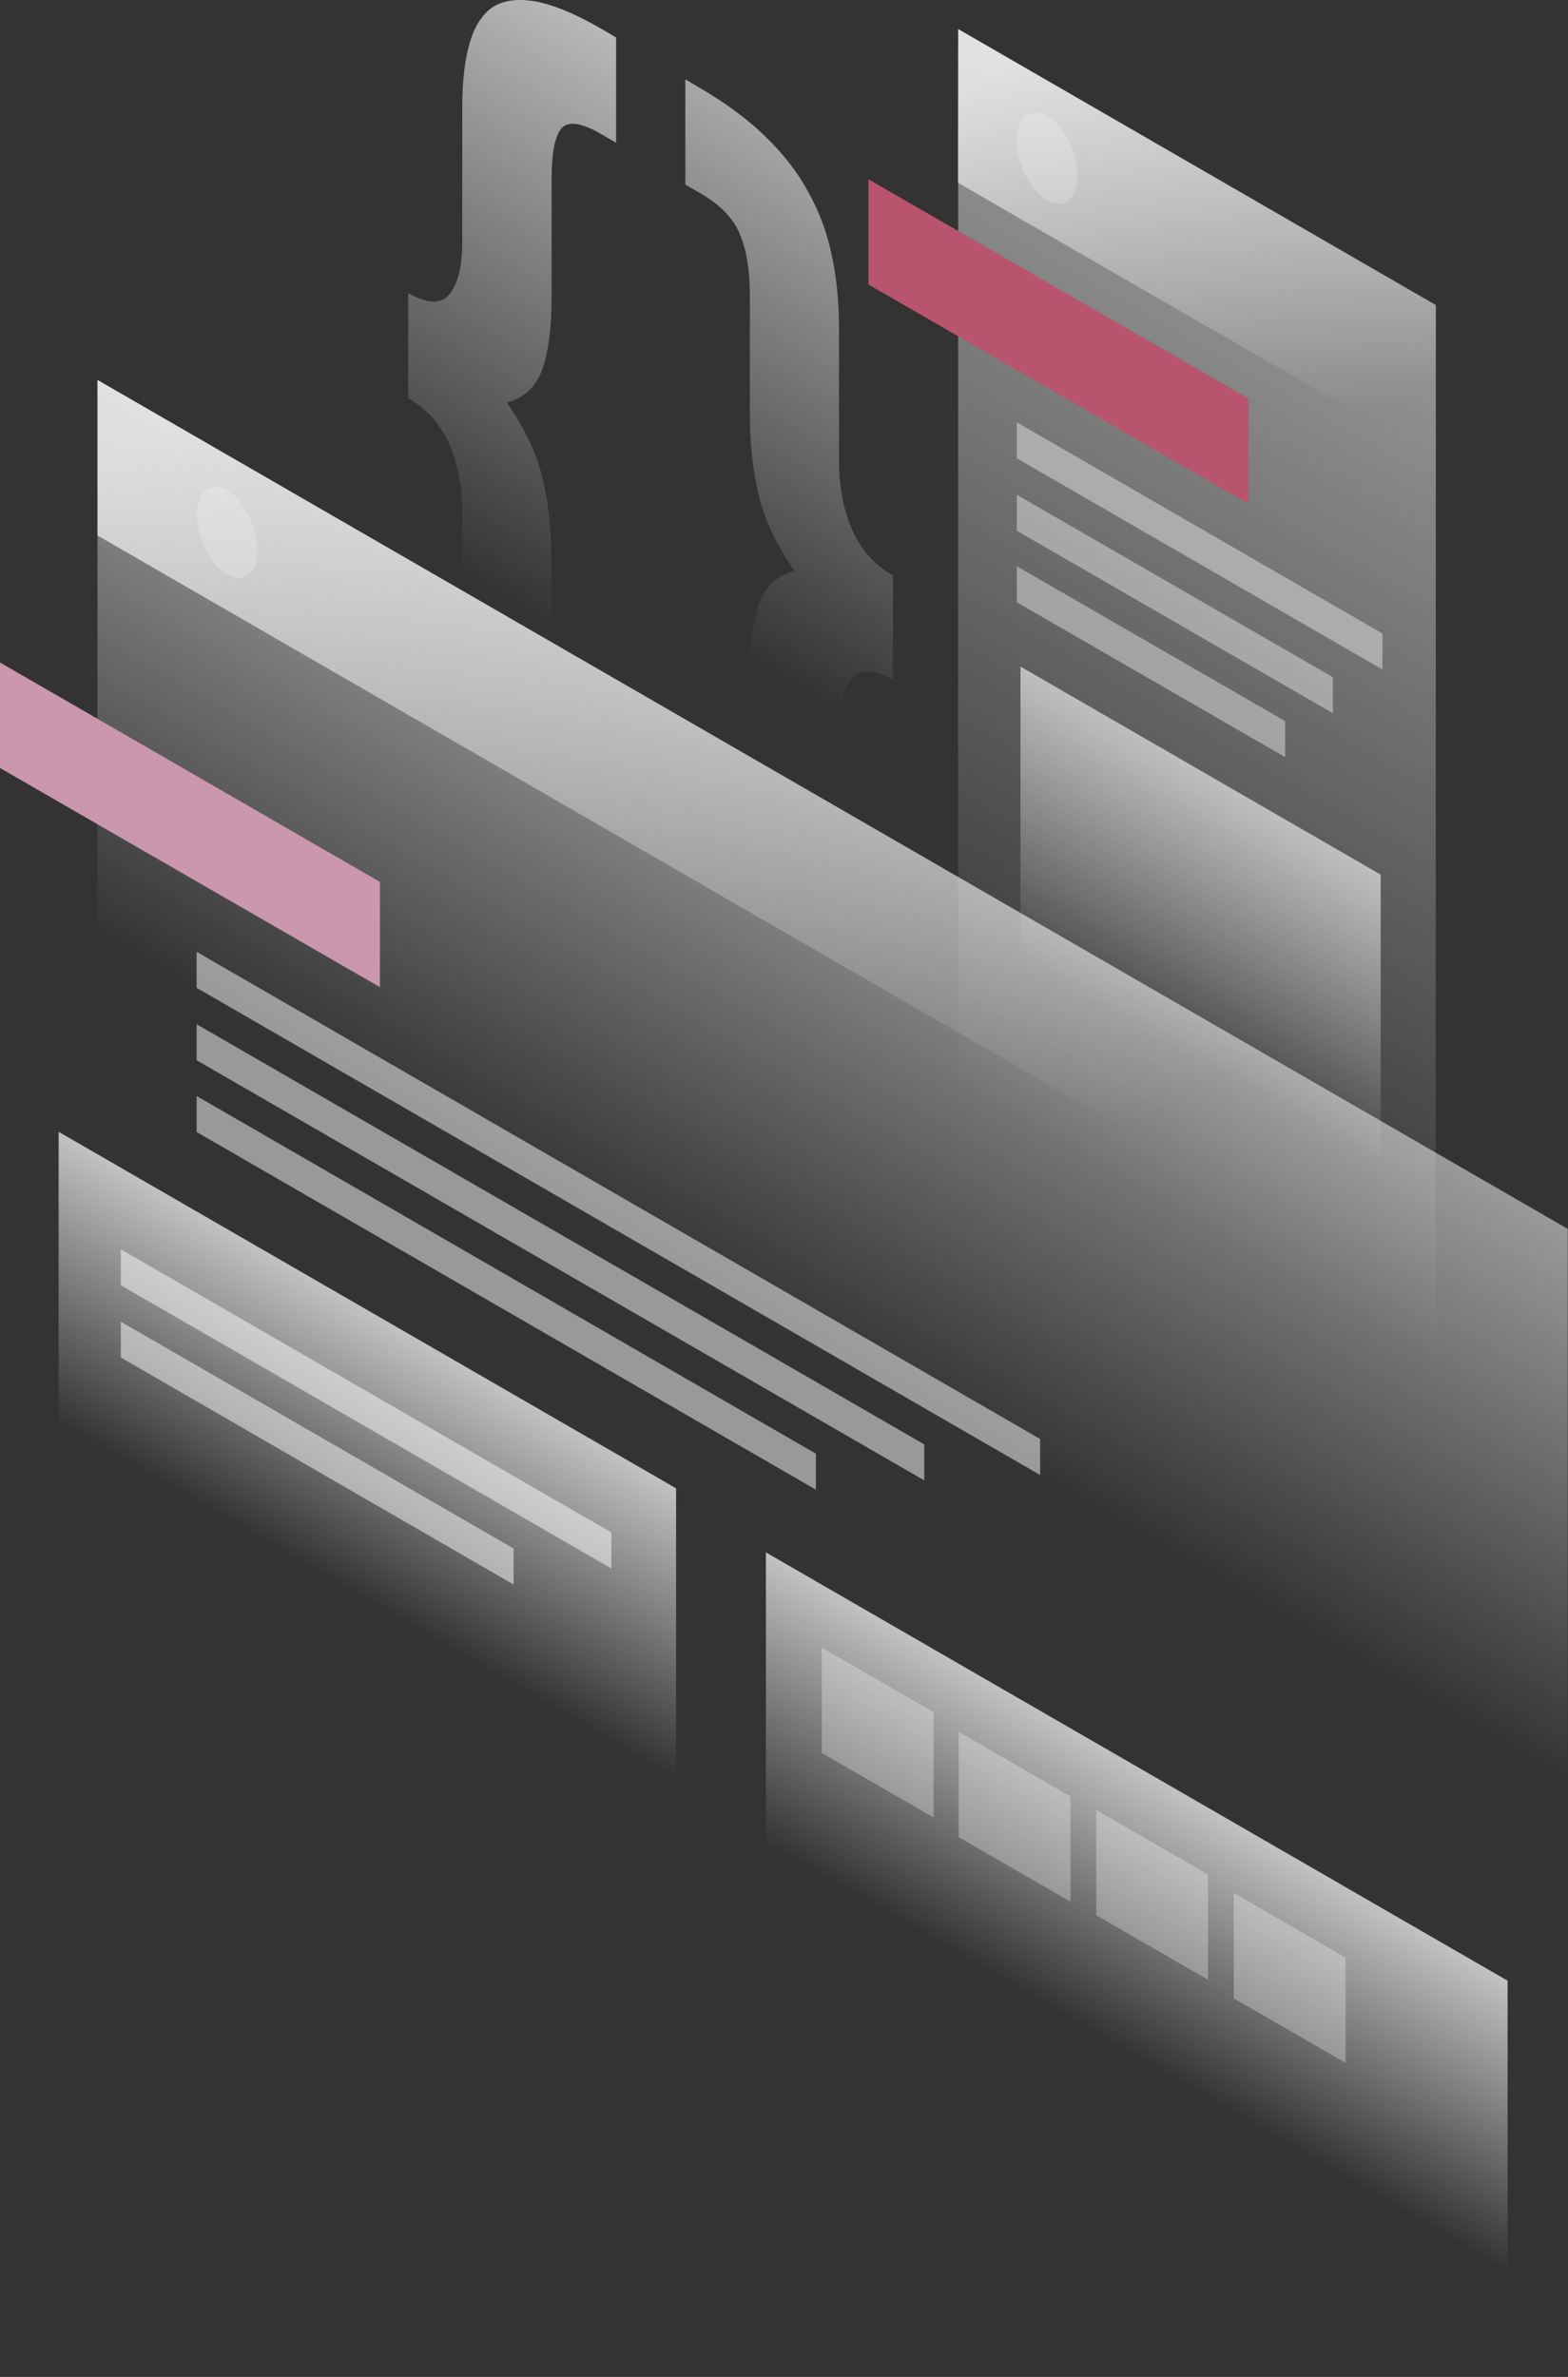 <svg width="693" height="1050" viewBox="0 0 693 1050" fill="none" xmlns="http://www.w3.org/2000/svg">
<rect x="0" y="0" width="693" height="1050" fill="#333333" stroke="none"/>
<path opacity="0.8" d="M394.6 300.362C386.1 295.462 380 295.362 376.3 299.962C372.5 304.562 370.7 312.362 370.7 323.262V382.262C370.7 393.462 369.7 402.762 367.6 410.162C365.5 417.862 362 423.262 357.2 426.462C352.5 429.762 346.1 430.562 338 429.062C330.1 427.662 320.2 423.462 308.4 416.662L302.8 413.362V366.862L309.9 370.962C318.4 375.862 324 376.462 326.8 372.962C329.8 369.462 331.3 362.262 331.3 351.362V299.362C331.3 285.762 332.6 275.062 335.3 267.262C337.9 259.362 343.2 254.362 351.1 252.162C343.2 240.862 337.9 229.662 335.3 218.762C332.7 207.862 331.4 195.662 331.4 182.062V130.062C331.4 119.162 329.9 110.162 326.9 103.262C324.1 96.462 318.4 90.562 310 85.662L302.9 81.562V35.062L308.5 38.362C320.3 45.162 330.2 52.462 338.1 60.162C346.2 67.962 352.6 76.162 357.3 84.962C362.2 93.762 365.7 103.162 367.7 113.262C369.8 123.062 370.8 133.562 370.8 144.762V203.762C370.8 214.662 372.7 224.662 376.4 233.562C380.2 242.462 386.3 249.462 394.7 254.262L394.6 300.362Z" fill="url(#paint0_linear_133_225)"/>
<path opacity="0.8" d="M180.399 129.462C188.899 134.362 194.999 134.462 198.699 129.862C202.499 125.262 204.299 117.462 204.299 106.562V47.562C204.299 36.362 205.299 27.062 207.399 19.662C209.499 11.962 212.899 6.562 217.599 3.262C222.499 0.062 228.899 -0.738 236.799 0.662C244.899 2.162 254.899 6.362 266.699 13.262L272.299 16.562V63.062L265.199 58.962C256.699 54.062 250.999 53.362 247.999 56.862C245.199 60.462 243.799 67.662 243.799 78.662V130.662C243.799 144.162 242.499 154.962 239.799 162.762C237.199 170.662 231.899 175.662 223.999 177.862C231.899 189.162 237.199 200.362 239.799 211.262C242.399 222.162 243.699 234.362 243.699 247.962V299.962C243.699 310.862 245.099 319.762 247.899 326.662C250.899 333.562 256.599 339.562 265.099 344.362L272.199 348.462V394.962L266.599 391.662C254.799 384.862 244.799 377.462 236.699 369.762C228.799 362.062 222.399 353.862 217.499 344.962C212.799 336.262 209.399 326.862 207.399 316.862C205.299 307.062 204.299 296.562 204.299 285.362V226.362C204.299 215.462 202.399 205.462 198.699 196.562C194.899 187.662 188.799 180.662 180.399 175.862V129.462Z" fill="url(#paint1_linear_133_225)"/>
<path opacity="0.5" d="M423.499 12.862L634.599 134.762L634.499 640.862L423.399 519.062L423.499 12.862Z" fill="url(#paint2_linear_133_225)"/>
<path d="M383.8 79.162L551.8 176.062V222.562L383.8 125.662V79.162Z" fill="#B8546E"/>
<path opacity="0.6" d="M451 294.462L610.2 386.362V527.062L451 435.162V294.462Z" fill="url(#paint3_linear_133_225)"/>
<path opacity="0.4" d="M449.399 186.562L610.999 279.862V295.762L449.399 202.462V186.562Z" fill="white"/>
<path opacity="0.4" d="M449.399 218.562L589.099 299.162V315.062L449.399 234.462V218.562Z" fill="white"/>
<path opacity="0.4" d="M449.399 250.162L567.999 318.562V334.462L449.399 266.062V250.162Z" fill="white"/>
<path opacity="0.7" d="M423.499 12.862L634.599 134.762V202.562L423.399 80.762L423.499 12.862Z" fill="url(#paint4_linear_133_225)"/>
<path opacity="0.2" d="M476.199 77.662C476.199 87.962 470.199 92.762 462.799 88.462C455.399 84.162 449.399 72.462 449.399 62.162C449.399 51.862 455.399 47.062 462.799 51.362C470.199 55.662 476.199 67.462 476.199 77.662Z" fill="white"/>
<path opacity="0.5" d="M43.1 167.862L692.9 542.862L692.8 1049.26L43 674.262L43.1 167.862Z" fill="url(#paint5_linear_133_225)"/>
<path d="M0 292.662L167.9 389.562V436.062L0 339.262V292.662Z" fill="#CB97AC"/>
<path opacity="0.5" d="M86.899 420.462L459.699 635.662V651.562L86.899 436.362V420.462Z" fill="white"/>
<path opacity="0.5" d="M86.899 452.462L408.499 638.062V653.962L86.899 468.362V452.462Z" fill="white"/>
<path opacity="0.5" d="M86.899 484.162L360.599 642.162V658.062L86.899 500.062V484.162Z" fill="white"/>
<path opacity="0.7" d="M338.5 685.762L666.3 874.962V1015.66L338.5 826.462V685.762Z" fill="url(#paint6_linear_133_225)"/>
<path opacity="0.3" d="M363.2 727.862L412.6 756.362V802.862L363.2 774.362V727.862Z" fill="white"/>
<path opacity="0.3" d="M423.7 765.062L473.1 793.562V840.062L423.7 811.562V765.062Z" fill="white"/>
<path opacity="0.3" d="M484.5 799.562L533.9 828.062V874.562L484.5 846.062V799.562Z" fill="white"/>
<path opacity="0.3" d="M545.3 836.262L594.7 864.762V911.262L545.3 882.762V836.262Z" fill="white"/>
<path opacity="0.7" d="M25.899 499.962L298.799 657.462V798.162L25.899 640.562V499.962Z" fill="url(#paint7_linear_133_225)"/>
<path opacity="0.5" d="M53.399 551.862L270.199 676.962V692.862L53.399 567.762V551.862Z" fill="white"/>
<path opacity="0.5" d="M53.399 583.862L226.999 684.062V699.962L53.399 599.662V583.862Z" fill="white"/>
<path opacity="0.7" d="M43.1 167.862L692 542.462V611.062L43.1 236.562V167.862Z" fill="url(#paint8_linear_133_225)"/>
<path opacity="0.2" d="M113.8 242.962C113.8 253.262 107.8 258.062 100.4 253.762C93 249.462 87 237.762 87 227.462C87 217.162 93 212.362 100.4 216.662C107.8 220.962 113.8 232.762 113.8 242.962Z" fill="white"/>
<defs>
<linearGradient id="paint0_linear_133_225" x1="452.162" y1="21.028" x2="288.379" y2="304.955" gradientUnits="userSpaceOnUse">
<stop stop-color="white"/>
<stop offset="0.903" stop-color="white" stop-opacity="0"/>
</linearGradient>
<linearGradient id="paint1_linear_133_225" x1="357.606" y1="1.779" x2="193.805" y2="285.671" gradientUnits="userSpaceOnUse">
<stop stop-color="white"/>
<stop offset="0.903" stop-color="white" stop-opacity="0"/>
</linearGradient>
<linearGradient id="paint2_linear_133_225" x1="638.569" y1="137.061" x2="436.714" y2="486.777" gradientUnits="userSpaceOnUse">
<stop stop-color="white"/>
<stop offset="1" stop-color="white" stop-opacity="0"/>
</linearGradient>
<linearGradient id="paint3_linear_133_225" x1="561.084" y1="357.931" x2="504.982" y2="455.126" gradientUnits="userSpaceOnUse">
<stop stop-color="white"/>
<stop offset="1" stop-color="white" stop-opacity="0"/>
</linearGradient>
<linearGradient id="paint4_linear_133_225" x1="495.878" y1="13.914" x2="560.243" y2="196.139" gradientUnits="userSpaceOnUse">
<stop stop-color="white"/>
<stop offset="1" stop-color="white" stop-opacity="0"/>
</linearGradient>
<linearGradient id="paint5_linear_133_225" x1="477.583" y1="418.595" x2="370.664" y2="603.877" gradientUnits="userSpaceOnUse">
<stop stop-color="white"/>
<stop offset="1" stop-color="white" stop-opacity="0"/>
</linearGradient>
<linearGradient id="paint6_linear_133_225" x1="532.894" y1="797.942" x2="476.792" y2="895.138" gradientUnits="userSpaceOnUse">
<stop stop-color="white"/>
<stop offset="1" stop-color="white" stop-opacity="0"/>
</linearGradient>
<linearGradient id="paint7_linear_133_225" x1="192.797" y1="596.247" x2="136.695" y2="693.443" gradientUnits="userSpaceOnUse">
<stop stop-color="white"/>
<stop offset="1" stop-color="white" stop-opacity="0"/>
</linearGradient>
<linearGradient id="paint8_linear_133_225" x1="204.106" y1="112.588" x2="450.499" y2="529.965" gradientUnits="userSpaceOnUse">
<stop stop-color="white"/>
<stop offset="1" stop-color="white" stop-opacity="0"/>
</linearGradient>
</defs>
</svg>
